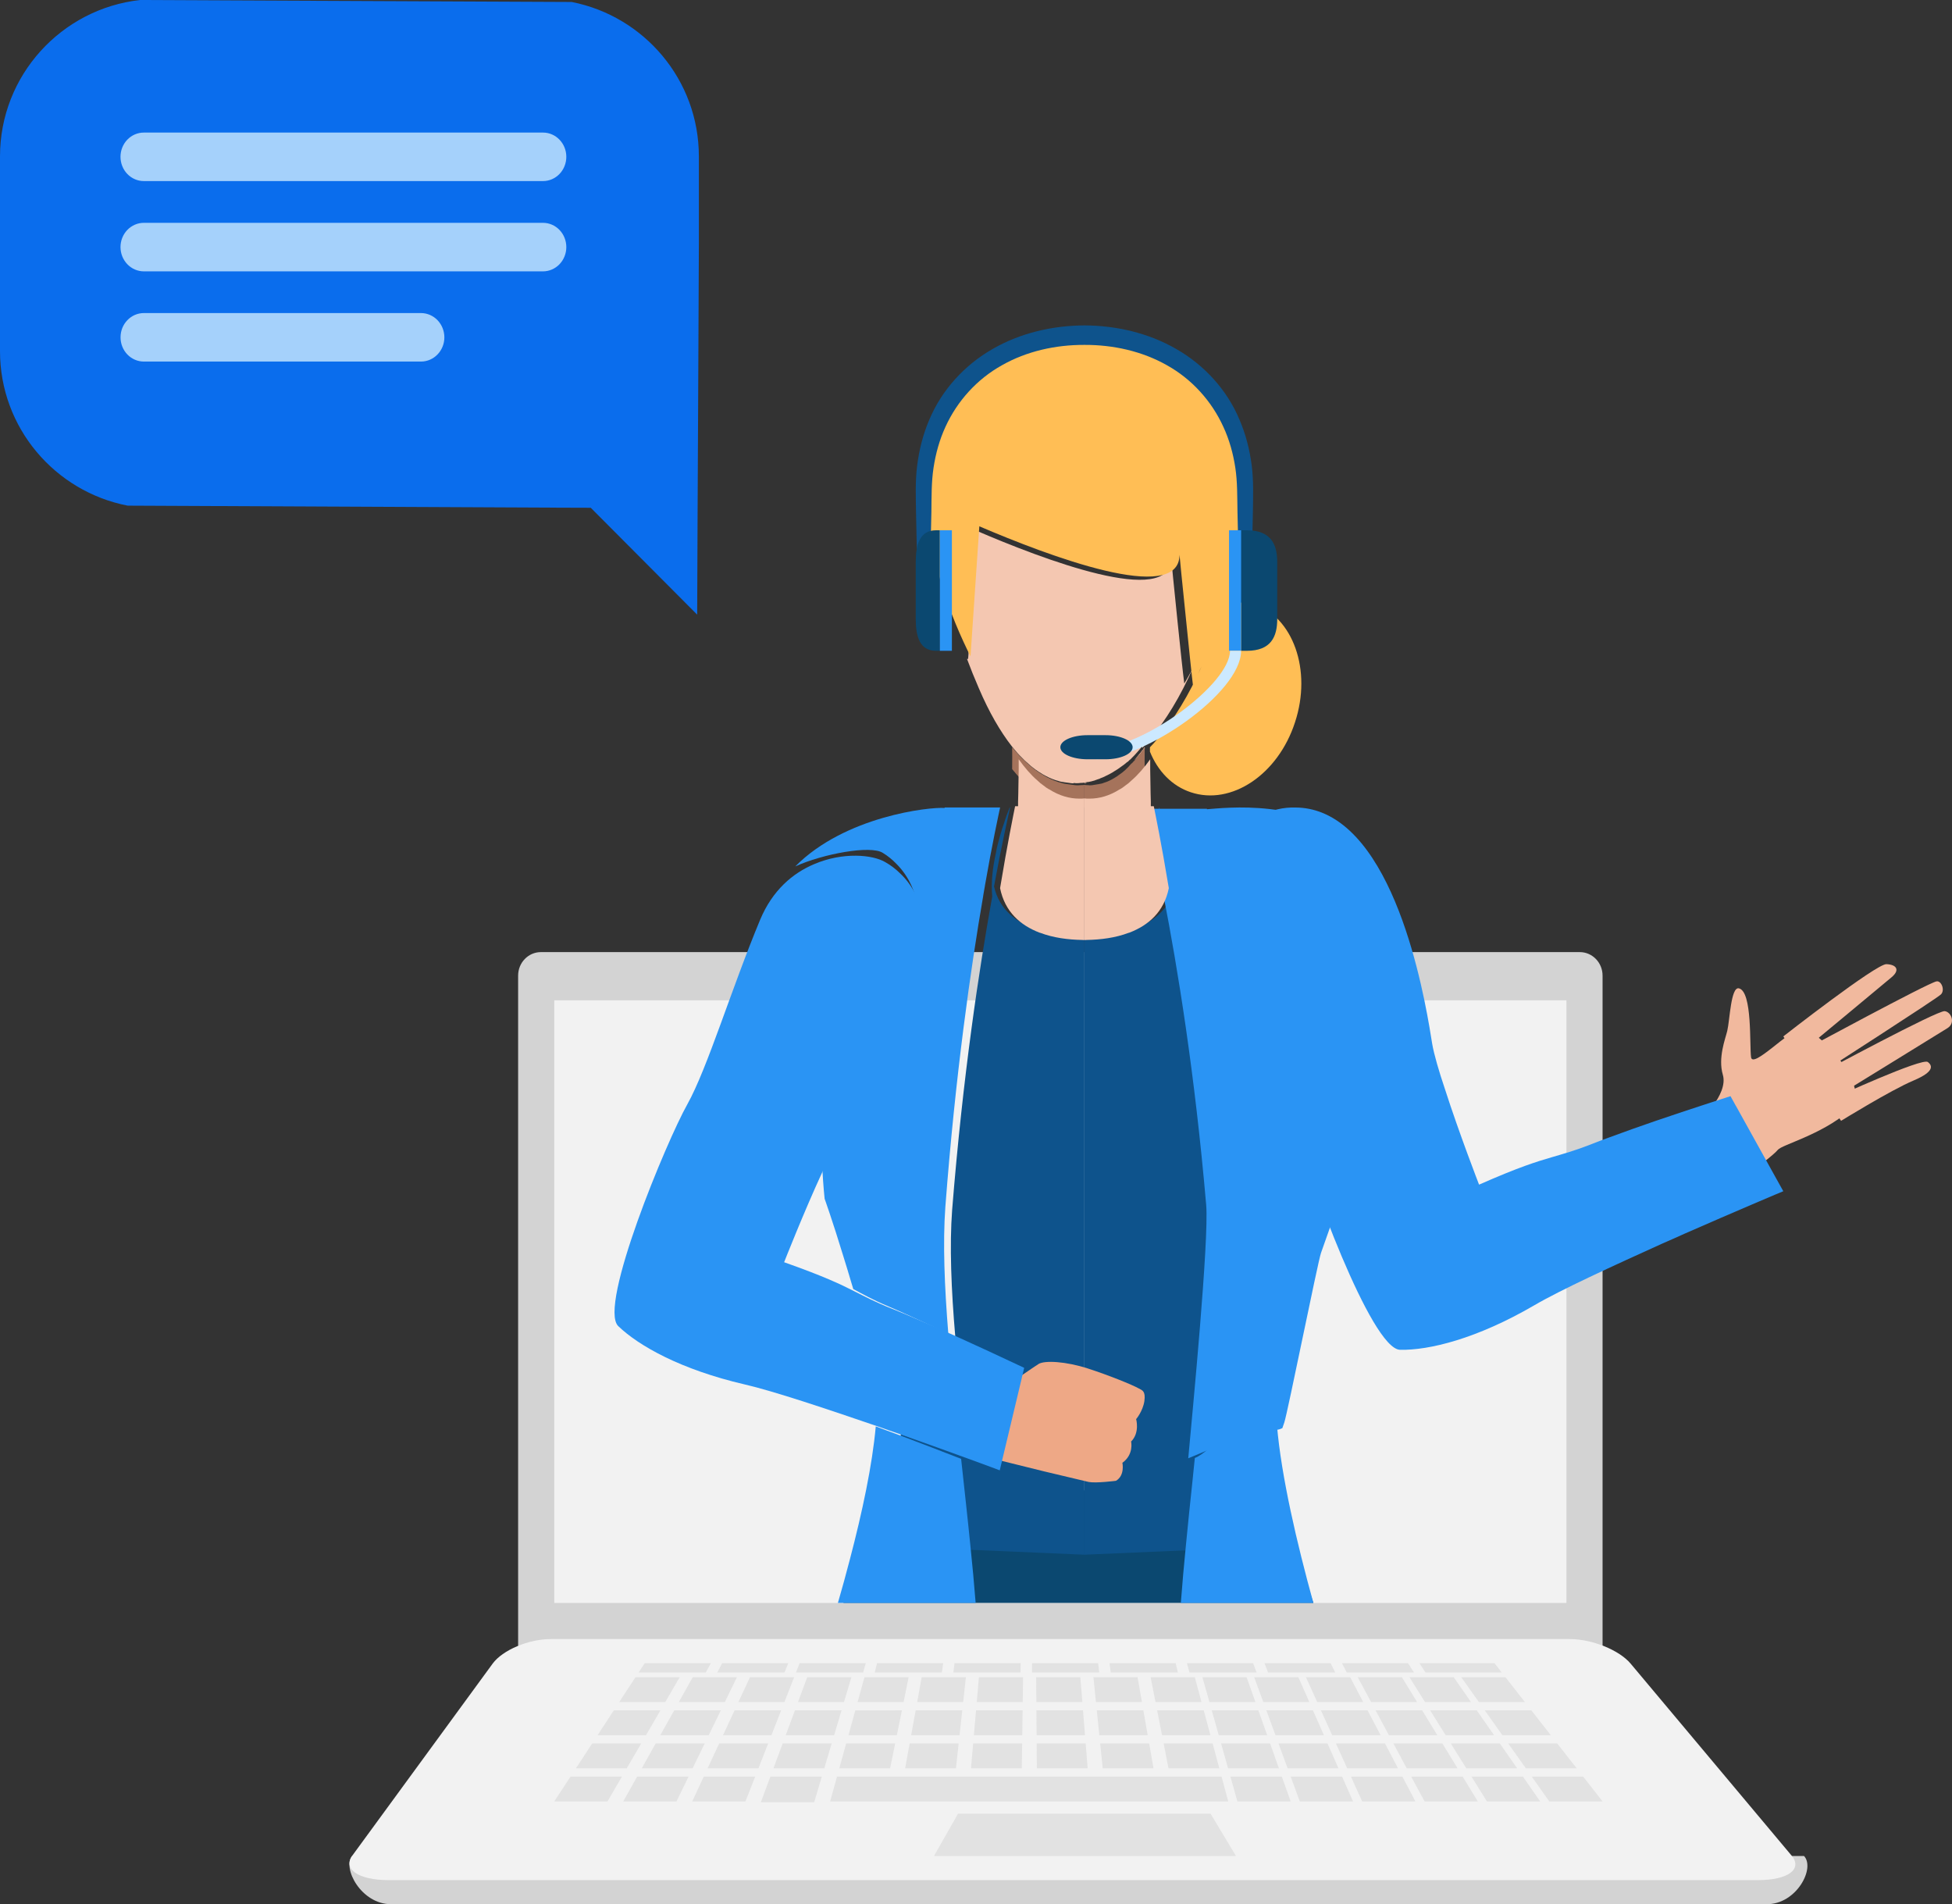 <svg width="162" height="158" viewBox="0 0 162 158" fill="none" xmlns="http://www.w3.org/2000/svg">
<rect x="0" y="0" width="162" height="158" fill="#333333" stroke="none"/>
<path d="M133 138H43V80.952C43 79.873 43.846 79 44.89 79H131.11C132.154 79 133 79.873 133 80.952V138Z" fill="#D3D3D3"/>
<path d="M46 83H130V133H46V83Z" fill="#F2F2F2"/>
<path d="M29.222 154C28.394 155.003 29.976 158 32.457 158H146.627C149.106 158 150.668 155.003 149.719 154H29.222Z" fill="#D3D3D3"/>
<path d="M148.683 153.96C149.628 155.086 148.39 156 145.921 156H32.224C29.753 156 28.419 155.086 29.244 153.96L40.884 138.04C41.709 136.913 43.866 136 45.704 136H130.292C132.128 136 134.386 136.913 135.331 138.04C139.78 143.349 144.233 148.652 148.683 153.96Z" fill="#F2F2F2"/>
<path opacity="0.5" d="M55.209 141.226H51.393C51.933 140.402 52.203 139.989 52.742 139.164H56.408L55.209 141.226ZM60.155 141.226H56.339C56.801 140.402 57.032 139.989 57.493 139.164H61.158L60.155 141.226ZM58.575 138.77H53.004L53.507 138H58.993L58.575 138.77ZM65.104 138.77L59.532 138.77L59.935 138H65.421C65.295 138.308 65.23 138.462 65.104 138.77ZM71.634 138.77H66.061L66.363 138H71.852L71.634 138.77ZM78.163 138.77H72.592L72.792 138H78.279C78.234 138.308 78.211 138.462 78.163 138.77ZM84.694 138.77H79.121L79.222 138H84.708L84.694 138.77ZM91.224 138.77H85.652V138H91.138C91.173 138.308 91.188 138.462 91.224 138.77ZM97.754 138.77H92.181L92.08 138H97.568C97.641 138.308 97.679 138.462 97.754 138.77ZM104.285 138.77H98.712L98.51 138H103.996C104.112 138.308 104.17 138.462 104.285 138.77ZM110.815 138.77H105.242C105.12 138.462 105.059 138.308 104.938 138H110.427L110.815 138.77ZM117.343 138.77H111.772C111.61 138.462 111.529 138.308 111.369 138H116.854C117.049 138.308 117.147 138.462 117.343 138.77ZM124.63 138.77H118.302L117.797 138H124.028C124.268 138.308 124.39 138.462 124.63 138.77ZM65.099 141.226H61.284C61.667 140.402 61.86 139.99 62.242 139.165L65.907 139.164C65.584 139.99 65.423 140.401 65.099 141.226ZM70.044 141.226H66.228C66.534 140.402 66.687 139.989 66.993 139.164L70.658 139.165L70.044 141.226ZM74.99 141.226H71.175C71.403 140.401 71.517 139.99 71.744 139.164H75.409C75.242 139.989 75.156 140.402 74.99 141.226ZM79.935 141.226H76.12C76.269 140.402 76.343 139.988 76.493 139.164H80.159C80.068 139.989 80.023 140.402 79.935 141.226ZM84.877 141.226H81.065L81.244 139.164H84.907C84.896 139.989 84.89 140.402 84.877 141.226ZM89.825 141.226H86.01L85.995 139.164H89.658C89.726 139.989 89.759 140.402 89.825 141.226ZM94.769 141.226H90.956L90.747 139.164H94.408C94.553 139.989 94.625 140.402 94.769 141.226ZM99.713 141.226H95.899C95.738 140.402 95.656 139.989 95.494 139.164H99.159C99.38 139.989 99.491 140.402 99.713 141.226ZM53.611 143.975H49.597L50.943 141.914H54.809L53.611 143.975ZM58.818 143.975H54.802C55.264 143.151 55.495 142.738 55.956 141.914H59.822C59.419 142.738 59.218 143.15 58.818 143.975ZM64.022 143.975H60.006C60.389 143.151 60.58 142.738 60.965 141.914H64.829C64.506 142.738 64.344 143.15 64.022 143.975ZM69.227 143.975H65.21C65.516 143.151 65.669 142.738 65.974 141.914H69.84C69.594 142.738 69.472 143.15 69.227 143.975ZM74.432 143.975H70.417C70.645 143.151 70.758 142.738 70.985 141.915C72.532 141.915 73.303 141.914 74.85 141.914C74.682 142.738 74.599 143.15 74.432 143.975ZM79.635 143.975H75.62L75.994 141.914H79.859C79.77 142.738 79.724 143.15 79.635 143.975ZM84.839 143.975H80.825L81.005 141.914H84.867L84.839 143.975ZM90.045 143.975H86.03L86.015 141.914H89.879C89.945 142.738 89.98 143.15 90.045 143.975ZM95.249 143.975H91.236C91.151 143.151 91.109 142.738 91.026 141.914H94.888L95.249 143.975ZM100.453 143.975H96.439C96.277 143.151 96.195 142.738 96.034 141.914H99.898L100.453 143.975ZM52.014 146.724H47.798C48.337 145.9 48.608 145.487 49.147 144.663L53.213 144.662C52.733 145.486 52.493 145.899 52.014 146.724ZM57.479 146.724H53.264L54.417 144.663H58.483C58.082 145.486 57.88 145.899 57.479 146.724ZM62.944 146.724H58.727L59.686 144.663H63.751L62.944 146.724ZM68.408 146.724H64.191L64.955 144.663H69.021L68.408 146.724ZM73.872 146.724H69.657C69.884 145.9 70 145.487 70.226 144.663H74.291C74.125 145.486 74.04 145.899 73.872 146.724ZM79.335 146.724H75.12C75.269 145.9 75.346 145.487 75.495 144.663H79.561L79.335 146.724ZM84.799 146.724H80.586L80.764 144.663H84.828C84.817 145.486 84.811 145.899 84.799 146.724ZM90.267 146.724H86.05C86.045 145.9 86.042 145.487 86.035 144.663H90.101C90.167 145.486 90.199 145.899 90.267 146.724ZM95.73 146.724H91.517C91.432 145.9 91.389 145.487 91.306 144.663H95.37C95.513 145.486 95.587 145.899 95.73 146.724ZM101.193 146.724H96.977C96.816 145.9 96.735 145.487 96.573 144.663H100.638L101.193 146.724ZM50.417 149.471H46C46.539 148.647 46.81 148.235 47.349 147.411H51.614C51.216 148.098 50.816 148.785 50.417 149.471ZM56.142 149.471H51.726L52.88 147.411H57.146C56.744 148.235 56.542 148.647 56.142 149.471ZM61.865 149.471H57.449C57.833 148.647 58.025 148.235 58.409 147.411H62.674C62.351 148.235 62.189 148.647 61.865 149.471ZM67.57 149.537H63.147C63.464 148.687 63.621 148.261 63.936 147.412H68.203C67.95 148.261 67.824 148.687 67.57 149.537ZM101.934 149.471H68.897C69.124 148.647 69.237 148.235 69.465 147.411H101.379L101.934 149.471ZM77.514 154H102.576L100.465 150.489H79.509L77.514 154ZM104.188 141.226H100.373C100.139 140.402 100.024 139.989 99.792 139.164H103.456C103.749 139.988 103.894 140.402 104.188 141.226ZM105.163 143.975H101.146C100.914 143.151 100.799 142.738 100.566 141.914H104.433C104.724 142.738 104.87 143.15 105.163 143.975ZM106.138 146.724H101.921C101.689 145.9 101.574 145.487 101.341 144.663H105.407C105.699 145.486 105.844 145.899 106.138 146.724ZM107.112 149.471H102.696L102.115 147.411H106.381L107.112 149.471ZM108.66 141.226H104.845C104.542 140.402 104.39 139.989 104.088 139.164H107.753C108.115 139.989 108.297 140.402 108.66 141.226ZM109.871 143.975H105.855C105.552 143.151 105.4 142.738 105.098 141.914H108.963C109.325 142.738 109.508 143.15 109.871 143.975ZM111.08 146.724H106.864L106.106 144.663H110.172C110.536 145.486 110.716 145.899 111.08 146.724ZM112.29 149.471H107.872C107.571 148.647 107.419 148.235 107.117 147.411H111.382C111.745 148.235 111.926 148.647 112.29 149.471ZM113.133 141.226H109.318L108.385 139.164H112.05C112.483 139.989 112.701 140.402 113.133 141.226ZM114.577 143.975H110.562L109.628 141.914H113.494C113.927 142.738 114.145 143.15 114.577 143.975ZM116.023 146.724H111.807C111.433 145.9 111.248 145.487 110.873 144.663H114.94L116.023 146.724ZM117.467 149.471H113.051C112.678 148.647 112.492 148.235 112.117 147.411H116.384L117.467 149.471ZM117.605 141.226H113.791L112.682 139.164H116.345C116.851 139.989 117.102 140.402 117.605 141.226ZM119.285 143.975H115.27L114.161 141.914H118.026C118.53 142.738 118.783 143.15 119.285 143.975ZM120.965 146.724H116.75C116.306 145.9 116.085 145.487 115.64 144.663H119.706C120.21 145.486 120.462 145.899 120.965 146.724ZM122.645 149.471H118.229C117.859 148.784 117.49 148.097 117.119 147.411H121.386C121.889 148.235 122.141 148.647 122.645 149.471ZM122.08 141.226H118.264C117.749 140.402 117.491 139.989 116.977 139.164H120.643C121.217 139.989 121.504 140.402 122.08 141.226ZM123.993 143.975H119.977C119.462 143.151 119.206 142.738 118.692 141.914H122.558C123.132 142.738 123.419 143.15 123.993 143.975ZM125.908 146.724H121.691C121.177 145.9 120.921 145.487 120.406 144.663H124.473C125.048 145.486 125.334 145.899 125.908 146.724ZM127.822 149.471H123.405L122.12 147.411H126.387L127.822 149.471ZM126.551 141.226H122.737C122.152 140.402 121.86 139.989 121.273 139.164H124.939C125.584 139.989 125.906 140.402 126.551 141.226ZM128.701 143.975H124.685C124.102 143.151 123.808 142.738 123.224 141.914H127.089L128.701 143.975ZM130.85 146.724H126.634C126.049 145.9 125.758 145.487 125.173 144.663H129.238C129.883 145.486 130.205 145.899 130.85 146.724ZM133 149.471H128.582L127.122 147.411H131.388C132.033 148.235 132.354 148.647 133 149.471Z" fill="#D3D3D3"/>
<path d="M109 133H70C70.279 131.872 70.534 130.971 70.758 130.344C70.874 130.022 71.034 129.718 71.233 129.439C71.924 128.464 73.107 127.634 74.631 126.932C76.451 126.094 78.754 125.435 81.278 124.912C83.961 124.364 86.887 123.969 89.736 123.683C89.929 123.666 90.12 123.646 90.312 123.629C93.481 123.335 96.526 123.173 98.982 123.094C102.374 122.978 104.66 123.002 104.66 123.002C104.66 123.002 104.843 123.293 105.164 123.874C105.917 125.253 107.422 128.273 109 133Z" fill="#0B4870"/>
<path d="M80 68C79.81 68.71 79.475 69.367 79 70L79.284 68.211C79.524 68.131 79.764 68.079 80 68Z" fill="#FFE3CA"/>
<path d="M141 93.049C141 93.049 143.47 90.837 142.981 89.177C142.566 87.768 143.192 86.19 143.348 85.536C143.559 84.668 143.644 81.853 144.314 82.006C145.448 82.272 145.186 86.767 145.325 87.725C145.465 88.682 148.469 85.476 149.493 85.309C150.519 85.137 155.733 90.243 153.41 92.215C151.087 94.183 147.884 94.982 147.545 95.407C147.207 95.832 145.615 97 145.615 97L141 93.049Z" fill="#F1B99E"/>
<path d="M148 85.995C148 85.995 155.715 79.964 156.558 80C157.404 80.035 157.696 80.484 156.997 81.077C156.301 81.671 149.712 87.128 149.712 87.128C149.712 87.128 160.015 81.553 160.715 81.428C161.121 81.355 161.433 82.152 161.086 82.507C160.741 82.857 151.153 89.014 151.153 89.014C151.153 89.014 160.782 83.826 161.396 83.899C161.934 83.966 162.318 84.871 161.629 85.306C160.941 85.74 152.27 91.072 152.27 91.072C152.27 91.072 159.513 87.749 159.995 88.12C160.288 88.35 160.706 88.855 158.813 89.653C156.917 90.451 152.794 93 152.794 93L148 85.995Z" fill="#F1B99E"/>
<path d="M90.209 64.983C90.145 65 90.063 65 90 65V64.964C90.063 64.983 90.145 64.983 90.209 64.983ZM95 62V62.146C94.973 62.176 94.946 62.206 94.92 62.237C94.743 62.455 94.549 62.654 94.356 62.855C94.276 62.928 94.212 63 94.132 63.073C94.228 62.965 94.34 62.837 94.438 62.728C94.583 62.564 94.727 62.364 94.887 62.163C94.92 62.11 94.951 62.056 95 62Z" fill="#EEBEA7"/>
<path d="M99 55.438C97.992 57.726 96.762 59.789 95.367 61.42C95.185 61.645 94.982 61.869 94.8 62.057V61.907C94.744 61.964 94.708 62.02 94.67 62.075C94.488 62.282 94.324 62.489 94.159 62.657C94.047 62.77 93.918 62.902 93.81 63.013C93.771 63.032 93.736 63.07 93.699 63.107C93.644 63.163 93.589 63.22 93.533 63.239C93.388 63.368 93.235 63.487 93.075 63.594C92.874 63.745 92.691 63.875 92.489 63.988C92.442 64.021 92.392 64.053 92.343 64.082C92.157 64.194 91.976 64.288 91.812 64.362C91.647 64.453 91.474 64.528 91.296 64.588L91.279 64.607C91.132 64.645 91.022 64.701 90.893 64.738C90.855 64.757 90.82 64.776 90.782 64.776C90.656 64.813 90.527 64.85 90.397 64.87C90.362 64.87 90.343 64.888 90.306 64.888H90.25C90.159 64.908 90.05 64.926 89.959 64.945C89.866 64.963 89.756 64.963 89.665 64.963C89.574 64.983 89.48 64.983 89.407 64.983H89.389C89.372 65 89.353 65 89.335 64.983C89.261 64.983 89.168 64.983 89.096 64.963V65C88.987 65 88.876 64.983 88.748 64.963C88.619 64.945 88.473 64.926 88.343 64.908C88.27 64.888 88.198 64.888 88.105 64.87C88.032 64.85 87.958 64.85 87.885 64.813C87.5 64.719 87.135 64.569 86.749 64.362C86.628 64.302 86.511 64.233 86.4 64.158C85.795 63.801 85.207 63.295 84.601 62.657C84.383 62.433 84.18 62.17 83.96 61.906C83.025 60.706 82.091 59.114 81.228 57.089C80.876 56.279 80.546 55.459 80.237 54.631C80.695 55.55 79.896 46.98 80.08 47.281C77.586 42.405 80.072 46.418 80.955 44C86.474 46.381 97.202 50.488 97.202 46.324C97.202 46.324 97.44 48.856 97.717 51.481C97.936 53.637 98.175 55.87 98.286 56.713C98.285 56.713 98.577 56.244 99 55.438Z" fill="#F4C7B1"/>
<path d="M90.209 64.983C90.145 65 90.063 65 90 65V64.964C90.063 64.983 90.145 64.983 90.209 64.983ZM95 62V62.146C94.973 62.176 94.946 62.206 94.92 62.237C94.743 62.455 94.549 62.654 94.356 62.855C94.276 62.928 94.212 63 94.132 63.073C94.228 62.965 94.34 62.837 94.438 62.728C94.583 62.564 94.727 62.364 94.887 62.163C94.92 62.11 94.951 62.056 95 62Z" fill="#EEBEA7"/>
<path d="M80.544 54.465C79.042 51.457 76.624 45.707 77.055 40.26V40.24C76.381 35.728 81.913 27.597 90.353 28.016C98.792 27.597 104.325 35.728 103.65 40.24V40.26C103.911 43.554 103.123 46.943 102.149 49.782C102.768 49.761 103.366 49.838 103.967 50.047C107.325 51.171 108.9 55.608 107.475 59.931C106.069 64.272 102.186 66.861 98.829 65.738C97.272 65.224 96.09 63.987 95.435 62.367V62.006C95.621 61.816 95.83 61.587 96.015 61.359C97.441 59.702 98.698 57.607 99.73 55.284C99.297 56.103 99.035 57.109 99.035 57.109C98.921 56.254 98.641 53.455 98.416 51.266C98.133 48.6 97.89 46.029 97.89 46.029C97.89 50.258 86.92 46.087 81.277 43.669L80.544 54.465Z" fill="#FFBE55"/>
<path d="M95 62V62.517C95 62.882 94.985 63.322 95 63.82C94.533 64.509 94.067 65.085 93.585 65.525C93.423 65.678 93.263 65.813 93.103 65.947C92.981 66.056 92.852 66.152 92.717 66.234H92.701C91.962 66.731 91.222 66.981 90.499 67H90.128C90.08 67 90.033 67 90 66.981V65.122C90.063 65.142 90.145 65.142 90.209 65.142C90.225 65.16 90.242 65.16 90.257 65.142H90.272C90.354 65.16 90.419 65.16 90.499 65.16C90.596 65.16 90.708 65.142 90.804 65.122C90.916 65.104 91.046 65.085 91.159 65.066C91.222 65.045 91.286 65.045 91.367 65.027C91.432 65.007 91.496 65.007 91.56 64.969C91.898 64.873 92.219 64.719 92.555 64.508C92.653 64.452 92.766 64.376 92.861 64.299C93.214 64.07 93.552 63.761 93.89 63.36C93.939 63.341 93.987 63.283 94.036 63.226C94.067 63.188 94.099 63.149 94.132 63.129C94.228 63.016 94.34 62.88 94.438 62.766C94.583 62.593 94.727 62.383 94.887 62.171C94.92 62.116 94.951 62.059 95 62Z" fill="#A5735B"/>
<path d="M90 77.689V129L98.78 128.622L106 128.299L105.265 119.334L104.457 109.306C103.204 109.842 101.956 110.392 100.715 110.956C101.054 106.994 101.204 103.355 100.979 100.379C100.095 89.309 98.723 80.287 97.651 74.392V74.373C97.763 73.236 97.612 71.966 97.35 70.791C97.312 70.549 97.262 70.308 97.2 70.07C97.125 69.805 97.07 69.559 96.994 69.312L96.823 68.744C96.786 68.612 96.729 68.479 96.693 68.365C96.556 67.901 96.392 67.445 96.203 67H96.166C96.317 67.683 96.844 69.958 97.5 73.539V73.559C97.07 75.454 95.696 76.515 94.004 77.104C93.986 77.104 93.949 77.122 93.928 77.122C92.764 77.521 91.448 77.671 90.189 77.69C90.133 77.689 90.057 77.709 90 77.689Z" fill="#0E538C"/>
<path d="M109.735 93.364C110.214 94.053 110.89 95.323 111.569 96.762C111.47 98.349 111.35 99.3 111.35 99.3C111.35 99.3 110.613 101.112 109.635 103.951C109.375 104.659 106.865 117.209 106.586 118.032C106.525 118.181 106.484 118.349 106.426 118.498C105.509 118.927 105.714 118.179 104.117 118.779C103.641 118.964 103.121 119.151 102.582 119.374C102.503 119.414 102.404 119.45 102.262 119.506C102.103 119.562 101.944 119.618 101.784 119.692C100.724 120.12 99.667 120.556 98.615 121C98.973 117.097 100.344 102.924 100.104 99.992C99.167 89.086 97.713 80.198 96.576 74.39V74.371C96.514 74.091 96.477 73.83 96.416 73.568V73.549C95.719 70.02 95.16 67.78 95 67.107H100.165V67.145C101.6 67.051 108.373 66.158 113 70.285C110.447 69.258 107.064 70.187 105.929 70.842C105.47 71.088 105.046 71.389 104.67 71.738C104.092 72.243 103.619 72.845 103.276 73.512C99.966 79.918 108.338 91.383 109.735 93.364Z" fill="#2A94F4"/>
<path d="M109 133H98C98.115 131.447 98.261 129.836 98.423 128.194C98.588 126.431 98.784 124.639 98.971 122.838C99.034 122.216 99.099 121.598 99.16 120.978C99.16 120.978 99.164 120.978 99.168 120.974C100.505 120.432 102.261 117.916 104.187 117.074C104.232 117.056 104.274 117.035 104.321 117.018C104.87 116.81 105.415 118.495 105.977 118.269C106.337 122.502 107.625 128.024 109 133Z" fill="#2A94F4"/>
<path d="M90 66.246V77.991C90.053 78.011 90.124 77.991 90.177 77.991C91.352 77.972 92.58 77.815 93.666 77.401C93.686 77.401 93.72 77.383 93.737 77.383C95.316 76.772 96.598 75.67 97 73.703V73.682C96.387 69.965 95.896 67.605 95.755 66.895H95.509V66.522C95.509 66.286 95.491 66.069 95.491 65.853C95.474 65.144 95.474 64.475 95.457 63.826V63C94.948 63.708 94.439 64.299 93.913 64.751C93.751 64.913 93.575 65.058 93.388 65.184C93.255 65.295 93.114 65.394 92.966 65.479H92.95C92.089 66.03 91.247 66.266 90.405 66.266C90.264 66.266 90.124 66.266 90 66.246Z" fill="#F4C7B1"/>
<path d="M143.617 90.953L144.054 91.744L144.067 91.759L147.474 97.897L148 98.841C148 98.841 146.968 99.266 145.343 99.966C143.864 100.603 141.901 101.44 139.774 102.378C139.184 102.647 138.591 102.91 137.996 103.167C133.858 105.037 129.503 107.034 127.322 108.312C122.564 111.082 118.605 112.049 116.192 111.998C113.793 111.933 108.531 97.459 107.709 93.986C106.875 90.529 103.797 84.158 101.591 78.092C100.657 75.514 100.927 73.24 101.726 71.434C102.79 68.986 104.794 67.404 106.032 67.151C106.519 67.037 107.02 66.987 107.52 67.003C108.291 67.006 109.019 67.157 109.702 67.426C116.399 70.085 118.472 84.223 118.864 86.631C119.008 87.466 119.411 88.867 119.929 90.397C121.078 93.975 122.75 98.294 122.75 98.294C126.112 96.817 127.5 96.395 128.781 96.021C129.711 95.744 130.589 95.518 132.106 94.924C132.563 94.751 133.052 94.55 133.578 94.367C134.862 93.893 136.151 93.434 137.445 92.991C140.646 91.901 143.617 90.953 143.617 90.953Z" fill="#2A94F4"/>
<path d="M90 65.122V66.981C89.942 67 89.905 67 89.846 67H89.401C88.532 66.981 87.644 66.731 86.757 66.234H86.739C86.576 66.151 86.421 66.055 86.275 65.947C86.078 65.812 85.886 65.671 85.698 65.525C85.119 65.085 84.559 64.509 84 63.82C84.018 63.073 84 62.441 84 62C84.231 62.269 84.445 62.538 84.674 62.767C85.311 63.419 85.929 63.937 86.565 64.3C86.681 64.377 86.816 64.454 86.932 64.509C87.338 64.721 87.723 64.874 88.127 64.97C88.204 65.007 88.282 65.007 88.358 65.028C88.457 65.046 88.532 65.046 88.609 65.067C88.745 65.086 88.899 65.105 89.035 65.123C89.169 65.143 89.286 65.161 89.401 65.161C89.477 65.161 89.575 65.161 89.652 65.143C89.671 65.161 89.691 65.161 89.709 65.143H89.728C89.805 65.142 89.904 65.142 90 65.122Z" fill="#A5735B"/>
<path d="M90 77.689V129L81.219 128.622L74 128.299L74.734 119.334L75.541 109.306C76.707 109.8 78.024 110.387 79.284 110.956C78.944 106.994 78.796 103.355 79.021 100.379C79.904 89.309 81.275 80.287 82.347 74.392V74.373C82.236 73.236 82.387 71.966 82.649 70.791C82.685 70.543 82.743 70.299 82.8 70.07C82.876 69.805 82.93 69.559 83.005 69.312L83.176 68.744C83.213 68.612 83.27 68.479 83.307 68.365C83.445 67.901 83.609 67.446 83.796 67H83.833C83.683 67.683 83.155 69.958 82.498 73.539V73.559C82.93 75.454 84.304 76.515 85.997 77.104C86.015 77.104 86.052 77.122 86.072 77.122C87.236 77.521 88.553 77.671 89.811 77.69C89.867 77.689 89.944 77.709 90 77.689Z" fill="#0E538C"/>
<path d="M83 67C82.858 67.679 82.36 69.938 81.739 73.496V73.516C81.686 73.779 81.65 74.043 81.597 74.325V74.344C80.585 80.201 79.289 89.164 78.455 100.161C78.242 103.118 78.382 106.734 78.703 110.67C77.531 110.11 76.352 109.563 75.168 109.03C74.689 108.804 74.226 108.617 73.801 108.429C72.378 107.826 71.632 107.393 70.816 106.959C70.764 106.809 70.727 106.64 70.674 106.489C70.425 105.661 70.195 104.869 69.965 104.155C69.093 101.292 68.437 99.465 68.437 99.465C68.437 99.465 68.331 98.506 68.242 96.905C68.846 95.454 69.45 94.174 69.877 93.479C71.119 91.481 78.578 79.92 75.629 73.46C75.323 72.787 74.902 72.181 74.387 71.671C74.052 71.32 73.675 71.016 73.267 70.768C72.257 70.108 68.273 70.855 66 71.89C70.121 67.727 77.123 66.945 78.401 67.04V67.001H83V67ZM80.971 133H69.539C69.883 131.811 70.222 130.592 70.538 129.368C71.556 125.49 72.398 121.553 72.681 118.353C73.264 118.578 73.836 118.785 74.406 118.992C76.466 119.762 78.347 120.5 79.765 121.046C79.893 122.281 80.032 123.521 80.168 124.75C80.292 125.917 80.419 127.077 80.531 128.221C80.699 129.854 80.851 131.455 80.971 133Z" fill="#2A94F4"/>
<path d="M90 66.246V77.991C89.948 78.011 89.876 77.991 89.823 77.991C88.649 77.972 87.42 77.815 86.334 77.401C86.316 77.401 86.282 77.383 86.264 77.383C84.684 76.772 83.402 75.67 83 73.703V73.682C83.613 69.965 84.106 67.605 84.245 66.895H84.491V66.522C84.491 66.286 84.509 66.069 84.509 65.853C84.526 65.144 84.526 64.475 84.543 63.826V63C85.052 63.708 85.561 64.299 86.087 64.751C86.264 64.928 86.439 65.066 86.612 65.184C86.754 65.302 86.894 65.398 87.034 65.479H87.051C87.911 66.03 88.755 66.266 89.595 66.266C89.736 66.266 89.876 66.266 90 66.246Z" fill="#F4C7B1"/>
<path d="M94.974 116.257C94.841 117.11 94.29 117.75 94.29 117.75C94.29 117.75 94.613 118.873 93.873 119.61C93.873 119.61 94.12 120.676 93.15 121.374C93.15 121.374 93.378 122.422 92.617 122.868C92.617 122.868 90.963 123.082 90.357 122.965C87.899 122.395 85.447 121.8 83 121.181L84.615 114.259V114.241C85.319 113.756 85.983 113.309 86.193 113.174C86.707 112.862 88.456 112.961 90.26 113.541C92.01 114.104 93.968 114.899 94.519 115.209C94.805 115.364 95.088 115.424 94.974 116.257Z" fill="#EEA886"/>
<path d="M85 113.495L84.794 114.348V114.366L83.214 120.98L82.972 122C82.972 122 81.948 121.611 80.309 121.017C78.822 120.48 76.852 119.758 74.694 118.999C74.098 118.794 73.502 118.59 72.89 118.369C68.667 116.923 64.201 115.422 61.783 114.867C56.519 113.643 53.02 111.68 51.309 110.032C49.617 108.383 55.346 94.636 57.04 91.635C58.715 88.633 60.684 82.075 63.086 76.313C64.108 73.867 65.8 72.441 67.568 71.701C69.951 70.681 72.443 70.903 73.501 71.552C73.929 71.796 74.324 72.095 74.674 72.441C75.214 72.942 75.655 73.539 75.975 74.201C79.064 80.556 71.251 91.93 69.951 93.896C69.504 94.579 68.871 95.84 68.239 97.267C66.713 100.563 65.076 104.732 65.076 104.732C68.48 105.937 69.763 106.566 70.935 107.158C71.79 107.585 72.571 108.011 74.061 108.605C74.505 108.789 74.991 108.973 75.492 109.196C76.646 109.679 77.948 110.252 79.195 110.809C81.137 111.689 83.072 112.584 85 113.495Z" fill="#2A94F4"/>
<path d="M102.867 50L102.701 42.477C102.677 41.222 102.701 39.979 102.522 38.815C102.344 37.634 102.023 36.478 101.525 35.408C100.547 33.263 98.905 31.452 96.843 30.304C94.783 29.138 92.388 28.608 89.999 28.617C87.61 28.608 85.21 29.138 83.158 30.304C81.092 31.452 79.451 33.263 78.469 35.408C77.975 36.477 77.654 37.634 77.476 38.815C77.296 39.991 77.314 41.206 77.298 42.477L77.129 50H76.183L76.022 42.477C76.007 41.244 75.95 39.945 76.116 38.633C76.281 37.333 76.601 36.037 77.129 34.818C78.153 32.359 80.066 30.274 82.38 28.956C84.698 27.617 87.374 27.014 89.999 27C92.626 27.014 95.299 27.617 97.616 28.956C99.932 30.274 101.843 32.359 102.865 34.818C103.393 36.037 103.717 37.333 103.884 38.633C104.049 39.955 103.994 41.231 103.98 42.477L103.816 50H102.867Z" fill="#0E538C"/>
<path d="M77.679 54C76.338 54 76 52.821 76 51.364V46.637C76 45.182 76.338 44 77.679 44H78V54H77.679Z" fill="#0B4870"/>
<path d="M78 44H79V54H78V44Z" fill="#2A94F4"/>
<path d="M103.48 54C105.49 54 106 52.821 106 51.364V46.637C106 45.182 105.49 44 103.48 44H103V54H103.48Z" fill="#0B4870"/>
<path d="M102 44H103V54H102V44Z" fill="#2A94F4"/>
<path d="M91 63V62.094C94.815 62.094 102.08 56.768 102.08 54H103C103 57.504 94.963 63 91 63Z" fill="#CCE9FF"/>
<path d="M91.75 63H90.251C89.007 63 88 62.553 88 61.999C88 61.446 89.007 61 90.251 61H91.75C92.993 61 94 61.447 94 61.999C93.999 62.553 92.993 63 91.75 63Z" fill="#0B4870"/>
<path d="M58 12.973V20.277L57.956 30.191L57.897 42.166L57.86 51L49.028 42.132L46.333 42.123L10.594 41.956C4.556 40.782 0 35.487 0 29.139V12.973C0 6.268 5.089 0.729 11.625 0L47.448 0.164C53.462 1.347 58 6.632 58 12.973Z" fill="#0A6DED"/>
<path opacity="0.8" d="M47 13.011C47 13.275 46.95 13.537 46.853 13.781C46.756 14.025 46.614 14.247 46.434 14.434C46.255 14.621 46.041 14.769 45.807 14.871C45.572 14.972 45.32 15.024 45.066 15.024H11.936C11.682 15.024 11.43 14.972 11.195 14.871C10.96 14.77 10.746 14.622 10.567 14.435C10.387 14.248 10.244 14.026 10.147 13.782C10.05 13.537 10 13.276 10 13.011C10 12.747 10.05 12.486 10.147 12.242C10.245 11.997 10.387 11.776 10.567 11.589C10.747 11.402 10.96 11.254 11.195 11.153C11.43 11.052 11.682 11 11.936 11H45.066C46.133 11 47 11.9 47 13.011ZM47 20.502C47 21.035 46.796 21.547 46.434 21.924C46.071 22.302 45.579 22.515 45.066 22.516H11.936C11.423 22.515 10.931 22.302 10.568 21.925C10.205 21.547 10.001 21.036 10 20.502C10 20.238 10.05 19.976 10.147 19.732C10.245 19.488 10.387 19.266 10.567 19.079C10.747 18.892 10.96 18.744 11.195 18.643C11.43 18.541 11.682 18.489 11.936 18.489H45.066C45.32 18.489 45.572 18.542 45.807 18.643C46.041 18.744 46.255 18.893 46.434 19.079C46.614 19.266 46.756 19.488 46.853 19.732C46.95 19.977 47 20.238 47 20.502ZM36.879 27.992C36.879 29.096 36.009 30 34.94 30H11.934C11.422 29.999 10.931 29.788 10.569 29.411C10.207 29.035 10.004 28.525 10.004 27.992C10.004 27.436 10.215 26.936 10.567 26.571C10.746 26.383 10.959 26.233 11.193 26.131C11.428 26.029 11.68 25.977 11.934 25.976H34.94C35.454 25.977 35.947 26.189 36.31 26.567C36.674 26.945 36.878 27.458 36.879 27.992Z" fill="#CCE9FF"/>
</svg>
